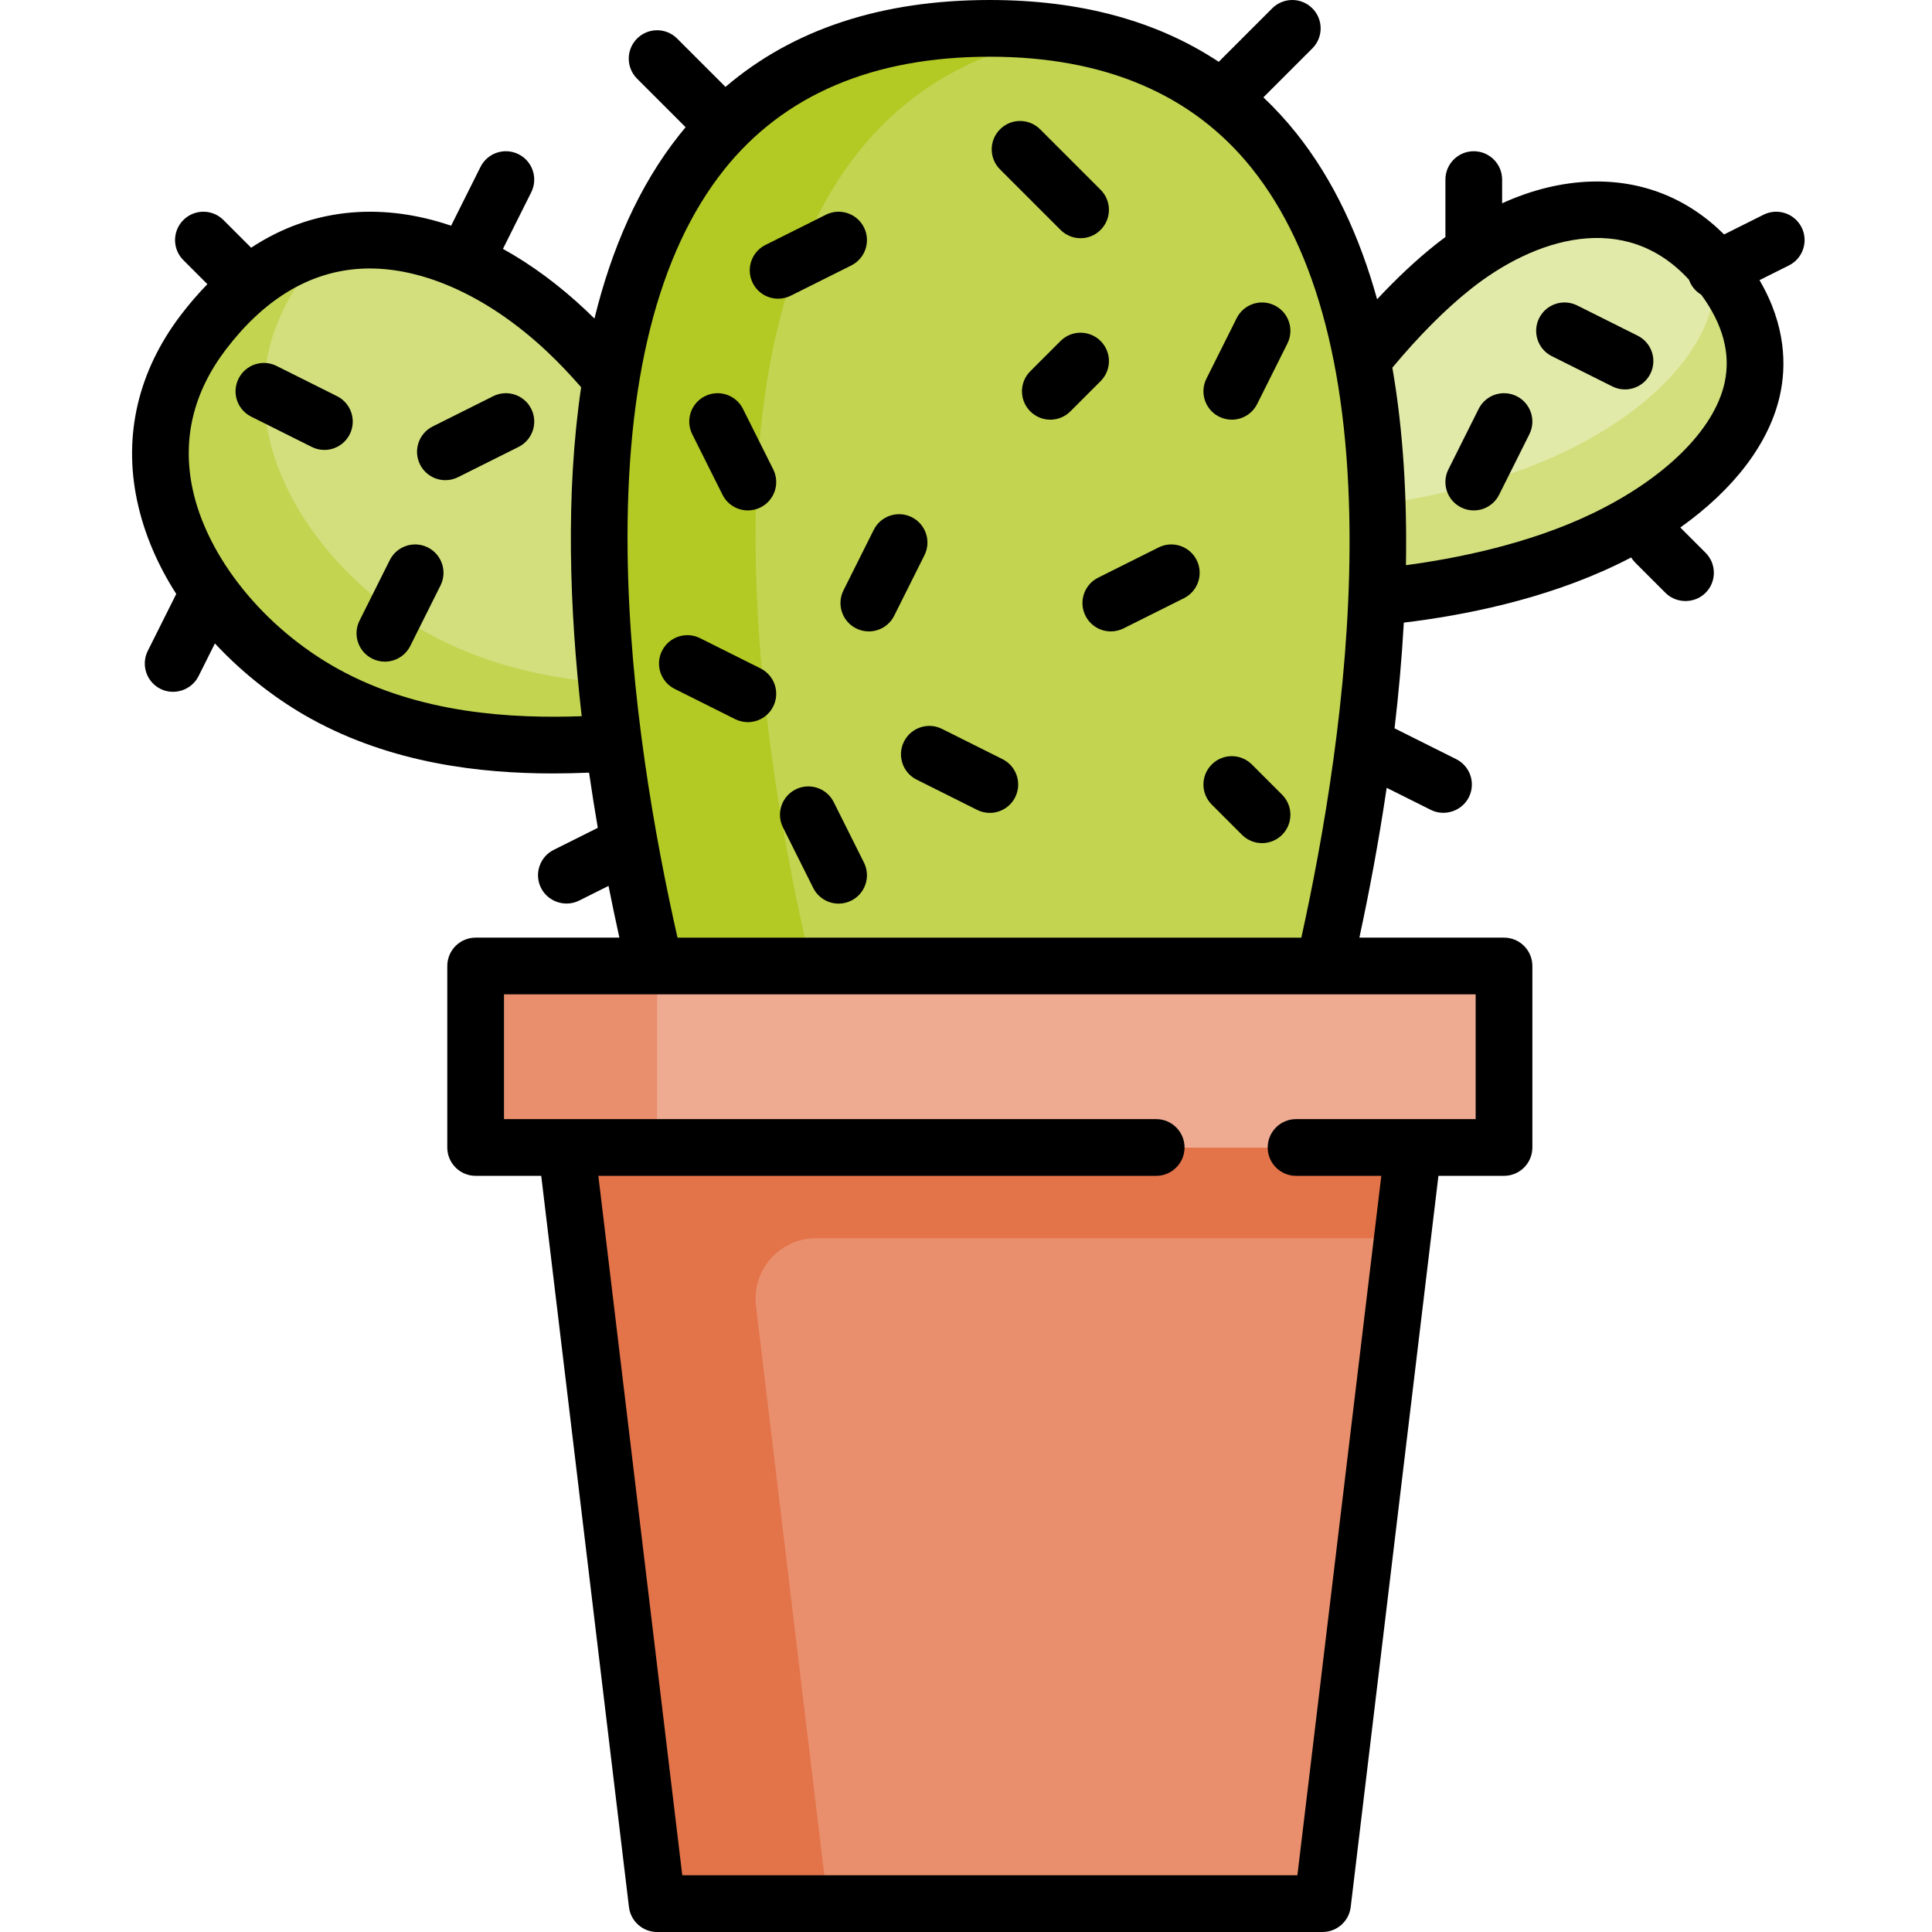 <svg height="512pt" viewBox="-35 0 512 512" width="512pt" xmlns="http://www.w3.org/2000/svg"><path d="m299.453 134.934s22.238-41.574 50.52-64.125c23.43-18.684 51.555-21.793 69.715 0 24.809 29.773 1.559 57.195-29.637 72.145-28.297 13.555-63.129 16.031-74.566 16.031zm0 0" fill="#e1eaa8"/><path d="m419.688 70.809c-.027-.031-.055-.062-.082-.094 1.488 20.387-17.117 38.055-39.996 49.02-28.293 13.559-63.125 16.031-74.562 16.031l-3.285-4.934c-1.5 2.594-2.309 4.102-2.309 4.102l16.031 24.047c11.438 0 46.27-2.473 74.566-16.031 31.195-14.945 54.445-42.367 29.637-72.141zm0 0" fill="#d2df7c"/><path d="m163.188 164.227s-16.469-46.797-48.094-76.555c-26.91-25.324-66.707-38.312-96.188.363-27.945 36.66.43 78.352 32.062 95.824 34.918 19.285 75.555 12.43 88.172 12.43zm0 0" fill="#d2df7c"/><path d="m78.398 167.828c-31.633-17.473-60.008-59.164-32.062-95.824 2.027-2.66 4.105-5.066 6.223-7.25-11.816 2.582-23.363 9.781-33.652 23.281-27.945 36.66.43 78.352 32.062 95.824 34.918 19.285 75.555 12.43 88.172 12.43l11.375-15.164c-18.473.926-46.797.688-72.117-13.297zm0 0" fill="#c2d450"/><path d="m147.156 288.062s-88.934-280.547 80.156-280.547c167.328 0 80.156 280.547 80.156 280.547zm0 0" fill="#c2d450"/><path d="m247.922 9.105c-6.402-1.039-13.254-1.59-20.609-1.59-169.09 0-80.156 280.547-80.156 280.547h41.43s-81.277-256.414 59.336-278.957zm0 0" fill="#b3c924"/><path d="m315.484 504.484h-176.344l-24.047-200.391h224.438zm0 0" fill="#e98f6d"/><path d="m181.258 328.141h155.391l2.883-24.047h-224.438l24.047 200.391h45.211l-19.012-158.402c-1.145-9.543 6.309-17.941 15.918-17.941zm0 0" fill="#e37349"/><path d="m91.047 256h272.531v48.094h-272.531zm0 0" fill="#eeab92"/><path d="m91.047 256h48.094v48.094h-48.094zm0 0" fill="#e98f6d"/><path d="m442.441 60.266c-1.855-3.715-6.367-5.219-10.082-3.363l-10.453 5.227c-9.648-9.605-21.766-14.43-35.336-14.008-7.758.246-15.684 2.203-23.492 5.754v-6.281c0-4.152-3.363-7.516-7.516-7.516-4.148 0-7.512 3.363-7.512 7.516v15.223c-.926.684-1.848 1.387-2.766 2.117-5.035 4.016-10.168 8.84-15.336 14.371-4.594-16.555-11.516-31.652-21.508-44.133-2.695-3.367-5.578-6.484-8.629-9.371l12.973-12.973c2.934-2.934 2.934-7.691 0-10.625-2.938-2.938-7.695-2.938-10.629 0l-14.18 14.18c-16.418-10.883-36.719-16.383-60.664-16.383-28.688 0-52.164 7.738-70.047 23.027l-12.812-12.809c-2.934-2.938-7.691-2.938-10.625 0-2.934 2.934-2.934 7.691 0 10.625l12.867 12.867c-.551.656-1.094 1.32-1.629 1.992-10.852 13.664-18.043 30.395-22.527 48.715-.766-.75-1.527-1.496-2.297-2.219-7.059-6.645-14.445-12.082-21.957-16.246l7.5-15c1.855-3.711.352-8.227-3.363-10.082-3.711-1.855-8.223-.352-10.082 3.359l-7.789 15.586c-8.824-3-17.668-4.219-26.23-3.512-9.613.793-18.555 3.93-26.766 9.344l-7.336-7.336c-2.934-2.938-7.691-2.938-10.625 0-2.938 2.934-2.938 7.691 0 10.625l6.367 6.371c-2.426 2.488-4.773 5.203-7.031 8.168-11.254 14.766-15.273 31.75-11.617 49.109 1.902 9.047 5.617 17.363 10.398 24.816l-7.543 15.082c-1.855 3.711-.352 8.223 3.363 10.082 3.664 1.832 8.25.297 10.082-3.363l4.34-8.68c7.934 8.52 16.996 15.281 25.383 19.914 21.594 11.93 45.152 14.535 64.184 14.535 3.355 0 6.555-.086 9.59-.211.723 4.988 1.5 9.871 2.312 14.625l-11.688 5.844c-3.711 1.855-5.219 6.371-3.359 10.082 1.828 3.664 6.414 5.195 10.082 3.363l7.809-3.906c.945 4.77 1.914 9.348 2.879 13.715h-38.098c-4.148 0-7.512 3.367-7.512 7.516v48.094c0 4.148 3.363 7.516 7.512 7.516h17.383l23.25 193.773c.457 3.777 3.66 6.617 7.461 6.617h176.348c3.801 0 7.008-2.844 7.461-6.617l23.25-193.773h17.379c4.152 0 7.516-3.367 7.516-7.516v-48.094c0-4.148-3.363-7.516-7.516-7.516h-38.328c2.543-11.785 5.105-25.258 7.234-39.707l11.703 5.852c3.668 1.832 8.25.301 10.082-3.363 1.855-3.711.352-8.227-3.359-10.082l-16.031-8.016c-.102-.047-.207-.086-.309-.133 1.074-9.137 1.926-18.531 2.457-28.031 15.77-1.902 37.082-6.082 56.27-15.277 1.352-.645 2.676-1.312 3.977-1.992.301.48.652.941 1.07 1.359l8.016 8.016c2.895 2.895 7.734 2.895 10.629 0 2.934-2.934 2.934-7.691 0-10.625l-6.688-6.688c14.297-10.164 23.656-22.453 26.43-35.188 1.621-7.43 1.672-18.207-5.445-30.367l7.797-3.895c3.711-1.859 5.215-6.371 3.359-10.082zm-387.84 117.016c-19.605-10.828-34.754-29.586-38.582-47.789-2.766-13.141.215-25.559 8.863-36.902 9.957-13.062 21.625-20.23 34.672-21.305 15.879-1.309 34.234 6.66 50.391 21.859 3.055 2.875 6.098 6.062 9.062 9.477-4.152 28.195-3.113 58.801.152 87.18-18.281.652-42.922-.57-64.559-12.52zm301.465 119.297h-47.594c-4.152 0-7.516 3.367-7.516 7.516s3.363 7.516 7.516 7.516h22.59l-22.242 185.359h-163.012l-22.242-185.359h147.832c4.152 0 7.516-3.367 7.516-7.516s-3.363-7.516-7.516-7.516h-172.836v-33.062h257.504zm-211.52-48.094c-5.953-26.27-12.758-64.219-13.223-101.938-.559-45.328 8.023-79.477 25.512-101.496 15.82-19.922 39.531-30.02 70.477-30.02 30.355 0 53.703 9.938 69.398 29.535 17.406 21.742 26.133 55.508 25.938 100.359-.168 38.395-6.953 77.203-12.781 103.559zm277.5-147.078c-2.723 12.504-15.898 25.5-35.246 34.77-16.941 8.117-36.297 11.887-49.211 13.605.305-17.738-.68-35.527-3.598-52.344 7.039-8.445 13.988-15.43 20.664-20.75 17.027-13.582 40.965-21.125 57.953-2.547.102.289.215.578.359.859.664 1.336 1.68 2.383 2.871 3.09 5.773 7.855 7.871 15.688 6.207 23.316zm0 0"/><path d="m399.004 88.965-16.031-8.016c-3.711-1.855-8.227-.352-10.082 3.363-1.855 3.711-.352 8.223 3.359 10.078l16.031 8.016c1.078.543 2.227.797 3.355.797 2.758 0 5.41-1.523 6.727-4.156 1.855-3.711.352-8.227-3.359-10.082zm0 0"/><path d="m366.941 104.996c-3.711-1.855-8.227-.352-10.082 3.363l-8.016 16.031c-1.855 3.711-.352 8.223 3.359 10.078 1.078.543 2.227.797 3.355.797 2.758 0 5.41-1.523 6.727-4.156l8.016-16.031c1.855-3.711.352-8.227-3.359-10.082zm0 0"/><path d="m54.328 104.996-16.031-8.016c-3.707-1.855-8.223-.352-10.078 3.363-1.859 3.711-.355 8.223 3.359 10.078l16.031 8.016c1.078.543 2.227.797 3.355.797 2.754 0 5.41-1.523 6.727-4.156 1.855-3.711.352-8.227-3.363-10.082zm0 0"/><path d="m78.375 145.074c-3.711-1.855-8.223-.352-10.078 3.363l-8.016 16.031c-1.859 3.711-.352 8.223 3.359 10.082 1.078.539 2.227.793 3.355.793 2.754 0 5.41-1.523 6.727-4.156l8.016-16.031c1.855-3.711.352-8.227-3.363-10.082zm0 0"/><path d="m95.703 104.996-16.031 8.016c-3.711 1.855-5.219 6.371-3.359 10.082 1.316 2.633 3.969 4.156 6.727 4.156 1.129 0 2.273-.258 3.352-.797l16.031-8.016c3.715-1.855 5.219-6.367 3.363-10.078-1.855-3.715-6.371-5.219-10.082-3.363zm0 0"/><path d="m246.047 60.922c1.469 1.469 3.391 2.203 5.312 2.203 1.926 0 3.848-.734 5.316-2.203 2.934-2.934 2.934-7.691 0-10.625l-16.031-16.031c-2.938-2.938-7.695-2.938-10.629 0-2.934 2.934-2.934 7.691 0 10.625zm0 0"/><path d="m190.598 70.344c3.711-1.855 5.215-6.367 3.359-10.078-1.855-3.715-6.371-5.219-10.082-3.363l-16.031 8.016c-3.711 1.855-5.219 6.371-3.359 10.082 1.316 2.633 3.969 4.156 6.727 4.156 1.129 0 2.273-.258 3.355-.797zm0 0"/><path d="m256.676 90.375c-2.938-2.938-7.695-2.938-10.629 0l-8.016 8.016c-2.934 2.934-2.934 7.691 0 10.625 1.469 1.469 3.391 2.203 5.312 2.203 1.926 0 3.848-.734 5.316-2.203l8.016-8.016c2.934-2.934 2.934-7.691 0-10.625zm0 0"/><path d="m288.078 110.422c1.078.543 2.227.797 3.355.797 2.754 0 5.41-1.523 6.727-4.156l8.016-16.031c1.855-3.711.352-8.227-3.359-10.082-3.711-1.855-8.227-.352-10.082 3.363l-8.016 16.031c-1.859 3.711-.352 8.223 3.359 10.078zm0 0"/><path d="m161.895 108.359c-1.855-3.715-6.371-5.219-10.082-3.363-3.711 1.855-5.219 6.371-3.359 10.082l8.016 16.031c1.316 2.633 3.969 4.156 6.727 4.156 1.129 0 2.273-.258 3.355-.797 3.711-1.855 5.215-6.367 3.359-10.078zm0 0"/><path d="m206.629 137.059c-3.711-1.855-8.227-.352-10.082 3.363l-8.016 16.031c-1.859 3.711-.352 8.223 3.359 10.082 1.078.539 2.227.793 3.355.793 2.754 0 5.41-1.523 6.727-4.156l8.016-16.031c1.855-3.711.352-8.227-3.359-10.082zm0 0"/><path d="m166.551 177.137-16.031-8.016c-3.715-1.855-8.227-.352-10.082 3.363-1.859 3.711-.352 8.223 3.359 10.082l16.031 8.016c1.078.539 2.227.793 3.355.793 2.754 0 5.41-1.523 6.727-4.156 1.855-3.711.352-8.227-3.359-10.082zm0 0"/><path d="m272.047 145.074-16.031 8.016c-3.711 1.855-5.219 6.371-3.359 10.082 1.316 2.633 3.969 4.156 6.727 4.156 1.129 0 2.273-.254 3.355-.793l16.031-8.016c3.711-1.859 5.215-6.371 3.359-10.082-1.855-3.715-6.367-5.219-10.082-3.363zm0 0"/><path d="m230.676 201.184-16.031-8.016c-3.711-1.855-8.227-.352-10.082 3.363-1.859 3.711-.352 8.227 3.359 10.082l16.031 8.016c1.078.539 2.227.793 3.355.793 2.754 0 5.41-1.523 6.727-4.156 1.855-3.711.352-8.227-3.359-10.082zm0 0"/><path d="m304.77 210.609-8.016-8.016c-2.938-2.938-7.695-2.938-10.629 0-2.934 2.934-2.934 7.691 0 10.625l8.016 8.016c1.469 1.469 3.391 2.203 5.312 2.203 1.926 0 3.848-.734 5.316-2.203 2.934-2.934 2.934-7.691 0-10.625zm0 0"/><path d="m185.941 212.562c-1.855-3.715-6.371-5.219-10.082-3.363s-5.219 6.371-3.359 10.082l8.016 16.031c1.316 2.633 3.969 4.156 6.727 4.156 1.129 0 2.273-.254 3.355-.793 3.711-1.855 5.215-6.371 3.359-10.082zm0 0"/></svg>